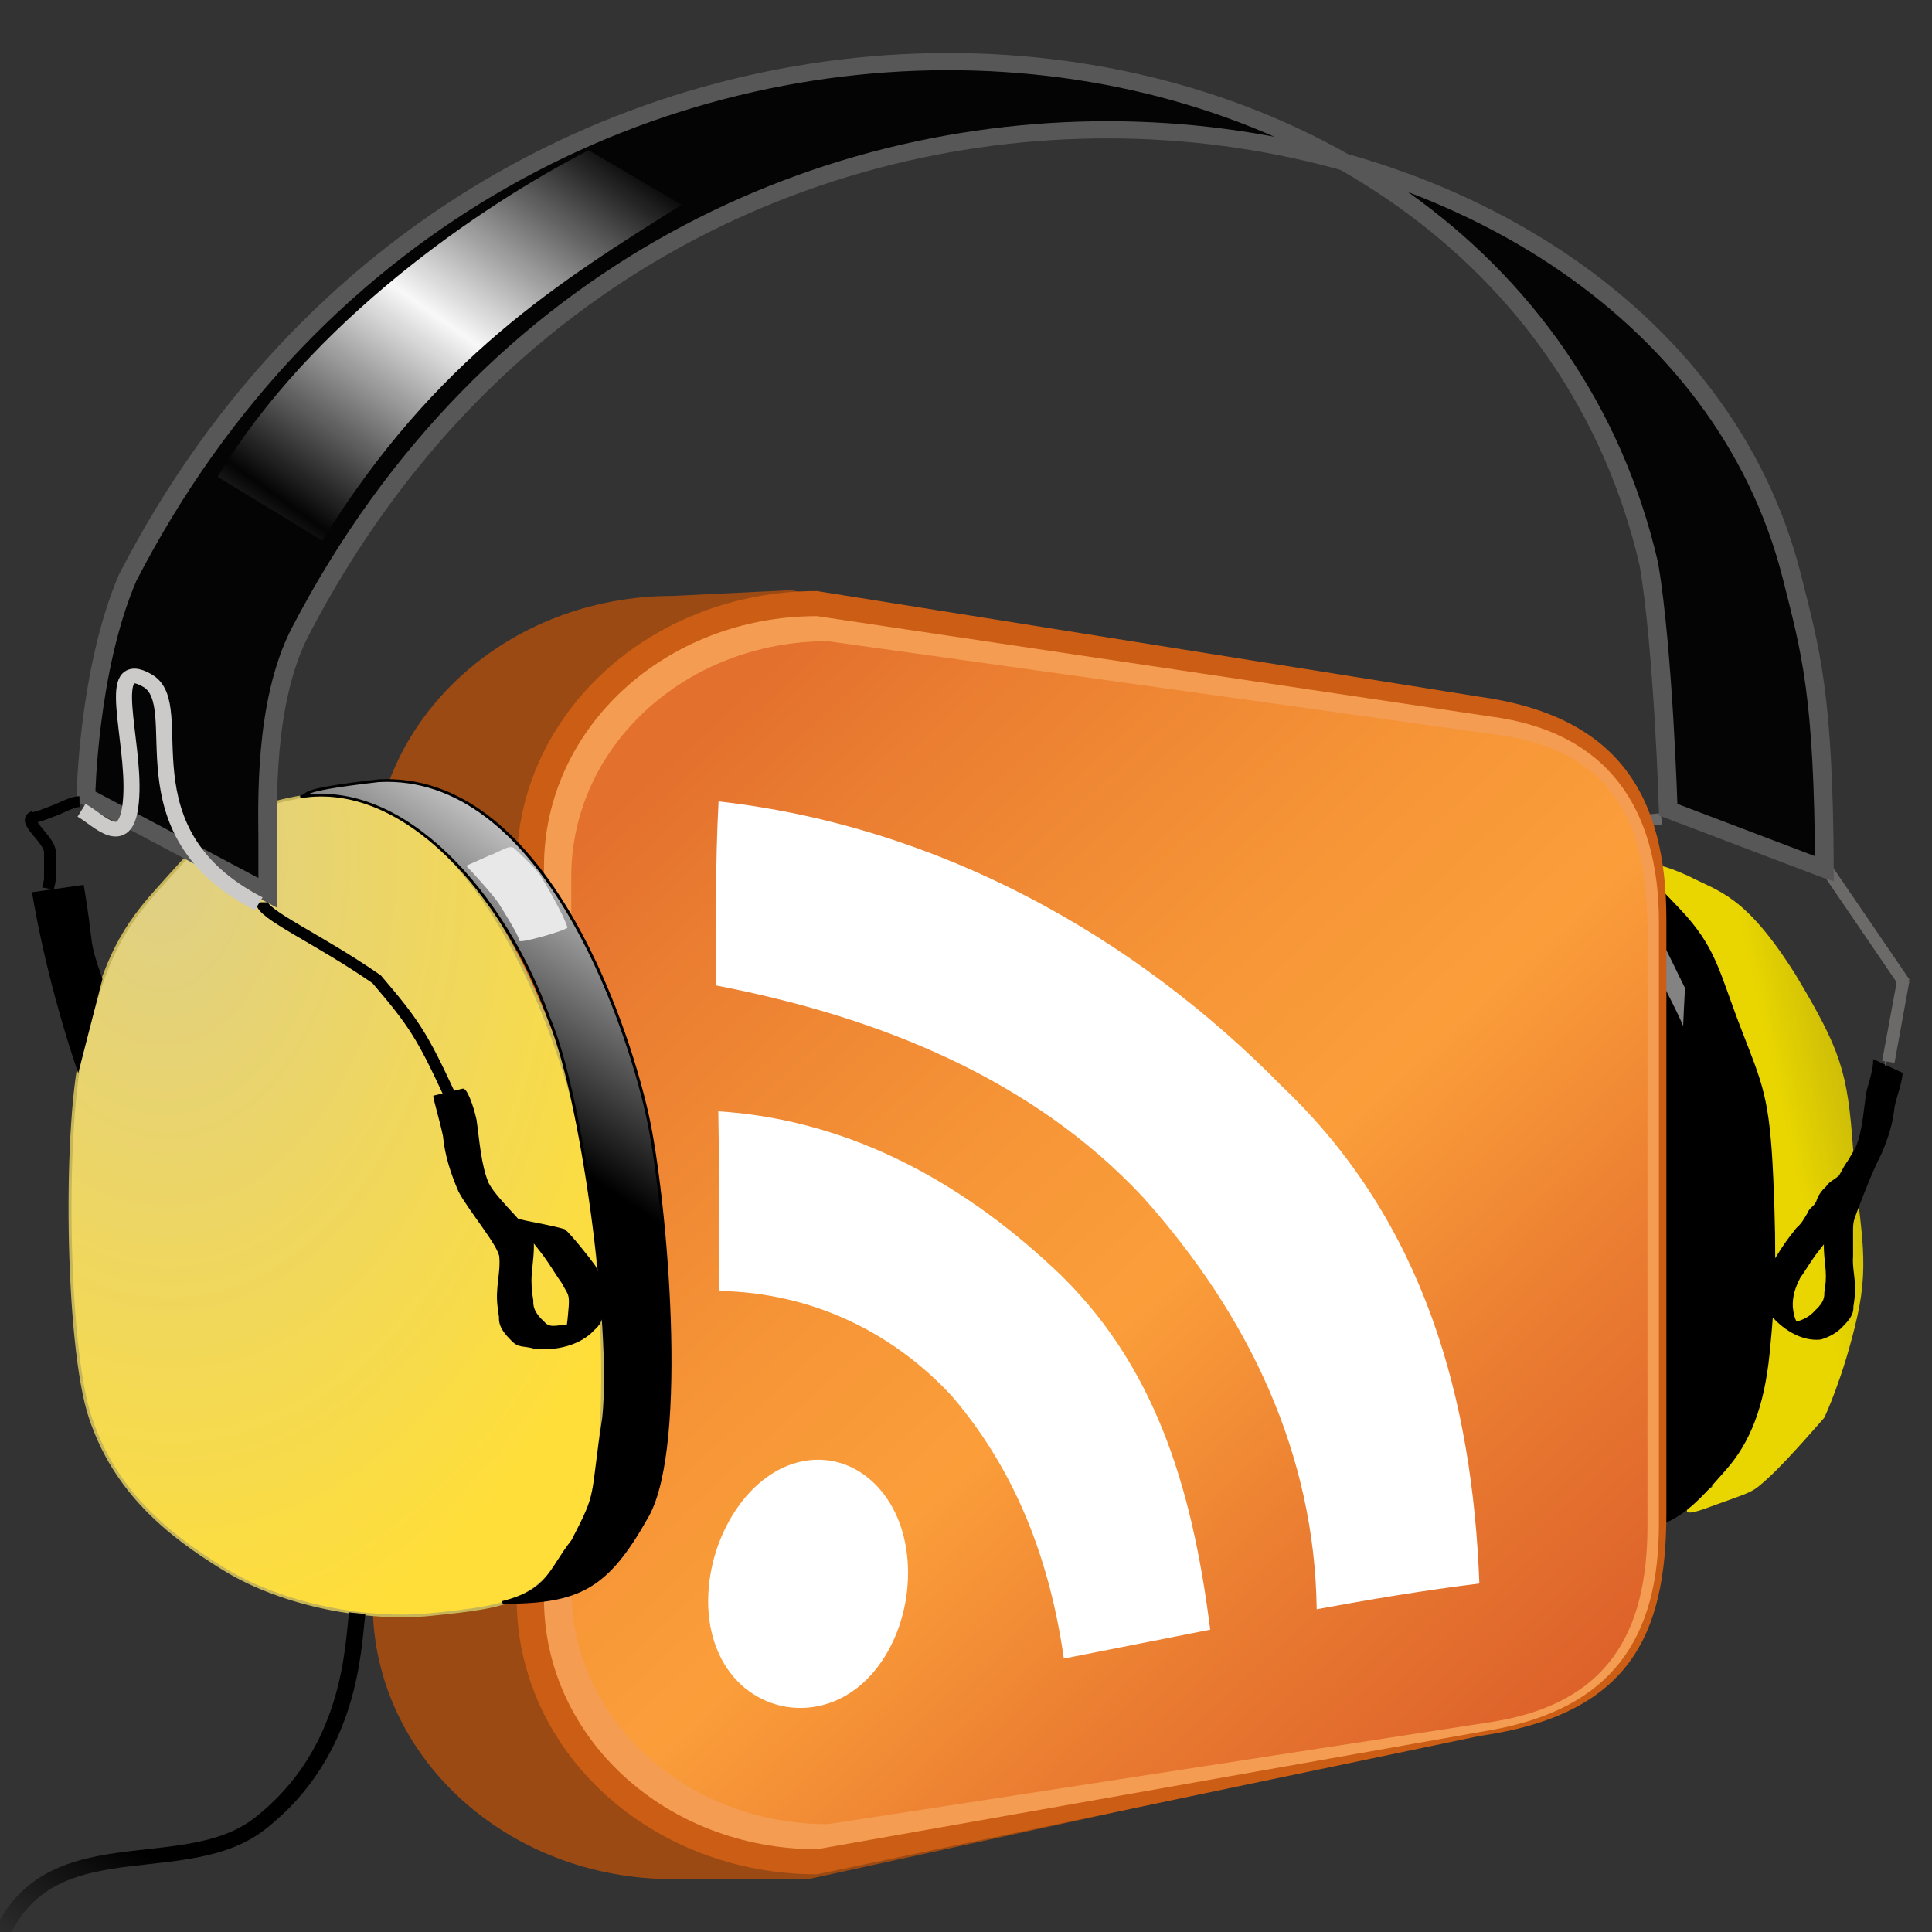 <?xml version="1.0" encoding="UTF-8" standalone="no"?>
<!-- Created with Inkscape (http://www.inkscape.org/) -->

<svg
   xmlns:dc="http://purl.org/dc/elements/1.1/"
   xmlns:cc="http://creativecommons.org/ns#"
   xmlns:rdf="http://www.w3.org/1999/02/22-rdf-syntax-ns#"
   xmlns:svg="http://www.w3.org/2000/svg"
   xmlns="http://www.w3.org/2000/svg"
   xmlns:xlink="http://www.w3.org/1999/xlink"
   xmlns:sodipodi="http://sodipodi.sourceforge.net/DTD/sodipodi-0.dtd"
   xmlns:inkscape="http://www.inkscape.org/namespaces/inkscape"
   width="32px"
   height="32px"
   id="svg2985"
   version="1.1"
   inkscape:version="0.48.3.1 r9886"
   sodipodi:docname="New document 2">
  <rect width="100%" height="100%" fill="#333333" stroke="none"/>
  <defs
     id="defs2987">
    <linearGradient
       inkscape:collect="always"
       xlink:href="#linearGradient6014"
       id="linearGradient5072"
       gradientUnits="userSpaceOnUse"
       gradientTransform="matrix(-0.708,0,0,1.797,501.362,-103.2)"
       x1="175.167"
       y1="194.683"
       x2="97.103"
       y2="154.109" />
    <linearGradient
       inkscape:collect="always"
       id="linearGradient6014">
      <stop
         style="stop-color: rgb(233, 214, 0); stop-opacity: 1;"
         offset="0"
         id="stop6016" />
      <stop
         style="stop-color: rgb(233, 214, 0); stop-opacity: 0;"
         offset="1"
         id="stop6018" />
    </linearGradient>
    <linearGradient
       inkscape:collect="always"
       xlink:href="#linearGradient8324"
       id="linearGradient5074"
       gradientUnits="userSpaceOnUse"
       gradientTransform="scale(0.524,1.909)"
       spreadMethod="reflect"
       x1="252.787"
       y1="153.114"
       x2="255.014"
       y2="174.824" />
    <linearGradient
       inkscape:collect="always"
       id="linearGradient8324">
      <stop
         style="stop-color: rgb(98, 96, 96); stop-opacity: 1;"
         offset="0"
         id="stop8326" />
      <stop
         style="stop-color: rgb(98, 96, 96); stop-opacity: 0;"
         offset="1"
         id="stop8328" />
    </linearGradient>
    <linearGradient
       inkscape:collect="always"
       xlink:href="#RSSg"
       id="linearGradient5076"
       gradientUnits="userSpaceOnUse"
       gradientTransform="matrix(0.822,0,0,0.822,178.544,120.483)"
       x1="30.06"
       y1="30.06"
       x2="225.94"
       y2="225.94" />
    <linearGradient
       x1="30.06"
       y1="30.06"
       x2="225.94"
       y2="225.94"
       id="RSSg"
       gradientUnits="userSpaceOnUse"
       gradientTransform="scale(0.822,0.822)">
      <stop
         offset="0.0"
         stop-color="#E3702D"
         id="stop6" />
      <stop
         offset="0.107"
         stop-color="#EA7D31"
         id="stop8" />
      <stop
         offset="0.35"
         stop-color="#F69537"
         id="stop10" />
      <stop
         offset="0.5"
         stop-color="#FB9E3A"
         id="stop12" />
      <stop
         offset="0.702"
         stop-color="#EA7C31"
         id="stop14" />
      <stop
         offset="0.887"
         stop-color="#DE642B"
         id="stop16" />
      <stop
         offset="1.0"
         stop-color="#D95B29"
         id="stop18" />
    </linearGradient>
    <radialGradient
       inkscape:collect="always"
       xlink:href="#linearGradient2956"
       id="radialGradient5078"
       gradientUnits="userSpaceOnUse"
       gradientTransform="matrix(-1.03,0,0,1.726,561.629,-259.733)"
       spreadMethod="pad"
       cx="421.235"
       cy="245.046"
       fx="424.244"
       fy="245.657"
       r="77.253" />
    <linearGradient
       id="linearGradient2956">
      <stop
         style="stop-color:#decf87;stop-opacity:1;"
         offset="0"
         id="stop2958" />
      <stop
         style="stop-color: rgb(255, 222, 57); stop-opacity: 1;"
         offset="1"
         id="stop2960" />
    </linearGradient>
    <linearGradient
       inkscape:collect="always"
       xlink:href="#linearGradient2940"
       id="linearGradient5080"
       gradientUnits="userSpaceOnUse"
       gradientTransform="matrix(-0.859,0,0,2.07,561.629,-259.733)"
       x1="401.959"
       y1="239.356"
       x2="393.494"
       y2="210.787" />
    <linearGradient
       id="linearGradient2940">
      <stop
         style="stop-color: rgb(0, 0, 0); stop-opacity: 1;"
         offset="0"
         id="stop2942" />
      <stop
         style="stop-color:#ffffff;stop-opacity:1;"
         offset="1"
         id="stop2944" />
    </linearGradient>
    <linearGradient
       inkscape:collect="always"
       xlink:href="#linearGradient8409"
       id="linearGradient5082"
       gradientUnits="userSpaceOnUse"
       gradientTransform="matrix(-1.374,-0.082,-0.077,1.29,468.314,-167.251)"
       spreadMethod="reflect"
       x1="197.195"
       y1="209.395"
       x2="180.355"
       y2="185.968" />
    <linearGradient
       inkscape:collect="always"
       id="linearGradient8409">
      <stop
         style="stop-color: rgb(248, 248, 248); stop-opacity: 1;"
         offset="0"
         id="stop8411" />
      <stop
         style="stop-color: rgb(248, 248, 248); stop-opacity: 0;"
         offset="1"
         id="stop8413" />
    </linearGradient>
    <linearGradient
       inkscape:collect="always"
       xlink:href="#linearGradient4754"
       id="linearGradient5084"
       gradientUnits="userSpaceOnUse"
       gradientTransform="translate(16.917,-137.686)"
       x1="102.362"
       y1="462.783"
       x2="88.12"
       y2="484.898" />
    <linearGradient
       inkscape:collect="always"
       id="linearGradient4754">
      <stop
         style="stop-color:#000000;stop-opacity:1;"
         offset="0"
         id="stop4756" />
      <stop
         style="stop-color:#000000;stop-opacity:0;"
         offset="1"
         id="stop4758" />
    </linearGradient>
  </defs>
  <sodipodi:namedview
     id="base"
     pagecolor="#ffffff"
     bordercolor="#666666"
     borderopacity="1.0"
     inkscape:pageopacity="0.0"
     inkscape:pageshadow="2"
     inkscape:zoom="11.197802"
     inkscape:cx="16"
     inkscape:cy="16"
     inkscape:current-layer="layer1"
     showgrid="true"
     inkscape:grid-bbox="true"
     inkscape:document-units="px"
     inkscape:window-width="1301"
     inkscape:window-height="744"
     inkscape:window-x="65"
     inkscape:window-y="24"
     inkscape:window-maximized="1" />
  <g
     id="layer1"
     inkscape:label="Layer 1"
     inkscape:groupmode="layer">
    <g
       id="g5010"
       transform="matrix(0.11,0,0,0.101,-11.082,-2.379)">
      <path
         d="m 339.433,164.683 c 10.288,0.206 11.111,0.412 15.432,2.469 4.732,2.675 8.642,3.086 16.255,16.255 6.79,12.345 7.819,15.843 8.642,28.394 0.823,12.551 2.675,17.901 0.617,27.777 -2.058,9.876 -4.938,16.46 -4.938,16.46 0,0 -5.451,6.891 -8.23,9.671 -2.881,2.881 -2.263,2.263 -9.465,5.144 -7.201,2.881 0.823,-3.498 0.823,-3.498 L 339.433,164.683 z"
         id="path5012"
         sodipodi:nodetypes="ccccczzzzc"
         style="fill:url(#linearGradient5072);fill-opacity:1;fill-rule:evenodd;stroke:none"
         inkscape:connector-curvature="0" />
      <path
         d="m 323.328,168.353 c 5.723,-1.774 12.438,-3.551 18.447,-3.004 8.09,3.089 6.304,1.093 11.766,7.374 5.463,6.282 5.84,10.106 9.118,19.392 3.278,9.286 4.37,11.198 4.916,24.855 0.546,13.657 0.273,19.392 -0.546,28.406 -0.819,9.013 -3.004,14.749 -6.555,19.119 -3.551,4.37 -6.555,8.467 -11.745,9.56 -5.189,1.093 -6.828,2.185 -11.198,1.093 -4.37,-1.093 -7.375,-1.366 -11.198,-5.736 -3.824,-4.37 -4.643,-3.551 -9.286,-12.291 -4.643,-8.74 -4.916,-9.56 -6.282,-17.753 -1.366,-8.194 -2.458,-12.291 -2.185,-31.41 0.273,-19.119 0,-13.657 1.639,-22.943 3.437,-8.837 4.936,-10.584 6.282,-11.745 3.389,-3.04 4.253,-3.731 6.828,-4.916 z"
         id="path5014"
         sodipodi:nodetypes="cccccccccccccccc"
         style="fill:#000000;fill-opacity:1;fill-rule:evenodd;stroke:#000000;stroke-width:0.282pt;stroke-linecap:butt;stroke-linejoin:miter;stroke-opacity:1"
         inkscape:connector-curvature="0" />
      <path
         d="m 148,285.862 c 0,14.083 -3.134,25.5 -7,25.5 -3.866,0 -7,-11.417 -7,-25.5 0,-14.083 3.134,-25.5 7,-25.5 3.866,0 7,11.417 7,25.5 z"
         id="path5016"
         sodipodi:cx="141"
         sodipodi:cy="285.86218"
         sodipodi:rx="7"
         sodipodi:ry="25.5"
         sodipodi:type="arc"
         style="fill:url(#linearGradient5074);fill-opacity:1;fill-rule:evenodd;stroke:none"
         transform="matrix(-1.128,0,0,1.128,496.852,-100.945)" />
      <path
         d="m 338.318,168.96 c 0.63,0.673 10.148,10.413 10.602,11.414 0.364,0.631 5.225,10.838 5.275,11.541 -0.058,0.483 0.244,-5.99 0.271,-6.44 0.724,1.887 -2.718,-6.069 -3.111,-6.702 -0.478,-1.012 -3.741,-3.309 -4.556,-4.161 -0.6,-0.684 -4.506,-4.394 -5.251,-4.923 l -3.231,-0.728 z"
         id="path5018"
         sodipodi:nodetypes="cccccccc"
         style="fill:#838383;fill-opacity:1;fill-rule:nonzero;stroke:none"
         inkscape:connector-curvature="0" />
      <path
         d="m 382.802,197.241 c 0.022,1.91 -0.696,3.741 -1.069,5.603 -0.352,2.629 -0.568,6.319 -1.549,8.787 -1.238,2.549 -2.849,4.916 -3.866,7.572 -0.517,1.585 -0.578,3.225 -0.578,4.874 0.01,1.471 -0.358,1.76 -0.351,3.231 -0.086,1.55 0.154,3.075 0.258,4.615 0.087,1.216 -0.012,2.402 -0.204,3.598 0.076,1.284 -0.581,2.102 -1.419,2.971 -0.843,1.058 -1.89,1.569 -3.153,1.918 -4.912,-1.429 3.793,3.534 1.345,1.1 -1.147,-0.95 -1.372,-2.206 -1.517,-3.614 -0.091,-1.733 0.389,-3.262 1.123,-4.799 0.667,-1.008 1.243,-2.073 1.893,-3.092 0.543,-0.895 1.195,-1.713 1.79,-2.572 0.796,-0.692 1.212,-1.621 1.696,-2.537 0.435,-1.028 0.931,-0.937 1.366,-1.959 0.233,-0.981 0.775,-1.598 1.426,-2.31 0.452,-0.937 0.796,-1.911 1.104,-2.907 0.04,-0.488 0.027,-1.936 0.264,-2.298 l -2.202,-1.771 c -0.315,0.437 -1.007,1.519 -1.111,2.08 -0.286,0.926 -1.893,1.477 -2.301,2.354 -0.717,0.727 -1.238,1.465 -1.511,2.469 -0.43,1.006 -0.933,0.887 -1.327,1.91 -0.475,0.889 -0.9,1.763 -1.661,2.45 -0.604,0.856 -1.231,1.692 -1.789,2.579 -0.673,1.037 -1.23,2.145 -1.904,3.184 -0.762,1.613 -1.298,3.194 -1.243,5.011 0.095,1.431 0.22,2.908 1.36,3.91 1.749,2.113 4.455,3.968 7.248,3.632 1.299,-0.427 2.399,-1.086 3.306,-2.132 0.869,-0.968 1.662,-1.909 1.594,-3.291 0.181,-1.218 0.322,-2.421 0.229,-3.66 -0.064,-1.542 -0.395,-3.055 -0.275,-4.606 0.007,-1.472 -0.007,-2.943 -0.005,-4.415 0.006,-1.601 0.355,-2.018 0.839,-3.565 0.944,-2.677 2.216,-6.219 3.43,-8.771 0.988,-2.498 1.737,-4.986 1.972,-7.675 0.345,-1.892 1.083,-3.697 1.238,-5.611 l -4.444,-2.264 z"
         id="path5020"
         sodipodi:nodetypes="ccccccccccccccccccccccccccccccccccccccccc"
         style="fill:#000000;fill-opacity:1;fill-rule:nonzero;stroke:none"
         inkscape:connector-curvature="0" />
      <path
         d="m 384.746,196.577 c 0,0 -0.062,1.867 -0.176,1.867 l 0,-1.867 c 0.114,0 0.176,0 0.176,0 z"
         id="path5022"
         style="fill:#6c6969;fill-opacity:1;fill-rule:evenodd;stroke:none"
         inkscape:connector-curvature="0" />
      <path
         d="m 376.818,165.922 11.452,18.287 -1.586,0.987 -11.452,-18.287 1.586,-0.987 z"
         id="path5024"
         style="fill:#6c6969;fill-opacity:1;fill-rule:evenodd;stroke:none"
         inkscape:connector-curvature="0" />
      <path
         d="m 386.437,184.033 1.832,0.317 -2.255,13.495 -1.867,-0.317 2.29,-13.495 z"
         id="path5026"
         style="fill:#6c6969;fill-opacity:1;fill-rule:evenodd;stroke:none"
         inkscape:connector-curvature="0" />
      <path
         d="m 350.814,156.902 0.211,1.832 -10.43,1.233 -0.211,-1.868 10.43,-1.198 z"
         id="path5028"
         style="fill:#6c6969;fill-opacity:1;fill-rule:evenodd;stroke:none"
         inkscape:connector-curvature="0" />
      <path
         d="m 340.208,158.135 0.529,1.797 c -0.495,0.152 -1.095,0.723 -2.29,1.022 l -0.458,-1.797 c 0.697,-0.174 1.181,-0.702 2.22,-1.022 z"
         id="path5030"
         style="fill:#6c6969;fill-opacity:1;fill-rule:evenodd;stroke:none"
         inkscape:connector-curvature="0" />
      <path
         d="m 339.116,158.945 -0.529,1.797 c 0.131,0.037 -0.17,0.048 -0.599,0.282 -0.429,0.234 -0.916,0.608 -1.586,0.775 -0.411,0.103 -0.637,0.233 -0.987,0.423 -0.349,0.19 -0.794,0.436 -1.445,0.599 -0.399,0.1 -1.476,0.65 -2.079,0.951 -0.14,0.07 -0.191,0.099 -0.282,0.141 -0.034,0.086 -0.053,0.142 -0.106,0.247 l -1.691,-0.846 c 0.071,-0.142 0.103,-0.166 0.106,-0.176 0.002,-0.01 -0.076,-0.116 0.176,-0.458 0.252,-0.342 0.433,-0.346 0.529,-0.388 0.095,-0.042 0.199,-0.1 0.423,-0.211 0.497,-0.249 1.523,-0.857 2.466,-1.092 0.437,-0.109 0.676,-0.235 1.022,-0.423 0.345,-0.188 0.776,-0.441 1.409,-0.599 0.148,-0.037 0.651,-0.285 1.163,-0.564 0.512,-0.279 1.138,-0.706 2.008,-0.458 z"
         id="path5032"
         style="fill:#6c6969;fill-opacity:1;fill-rule:evenodd;stroke:none"
         inkscape:connector-curvature="0" />
      <path
         d="m 330.659,162.716 0.81,1.656 c 0.33,-0.165 0.273,-0.263 0.247,-0.176 -0.026,0.087 -0.048,0.265 -0.07,0.493 -0.046,0.457 -0.07,1.06 -0.07,1.515 l -1.832,0 c 0,-0.463 -0.024,-1.098 0.035,-1.691 0.03,-0.297 0.089,-0.594 0.176,-0.881 0.087,-0.287 0.176,-0.652 0.705,-0.916 z"
         id="path5034"
         style="fill:#6c6969;fill-opacity:1;fill-rule:evenodd;stroke:none"
         inkscape:connector-curvature="0" />
      <path
         d="m 332.925,258.58 c -0.63,-0.673 -3.393,-4.957 -3.848,-5.959 -0.364,-0.631 -2.627,-4.603 -2.677,-5.306 0.058,-0.483 -2.322,-0.245 -2.35,0.205 0.056,0.711 2.718,6.069 3.111,6.702 0.478,1.012 1.923,2.27 2.737,3.122 0.6,0.684 0.869,0.757 1.614,1.286 l 1.412,-0.051 z"
         id="path5036"
         sodipodi:nodetypes="cccccccc"
         style="fill:#838383;fill-opacity:1;fill-rule:nonzero;stroke:none"
         inkscape:connector-curvature="0" />
      <path
         style="fill:#9b4a13;fill-opacity:1"
         d="m 202.077,121.277 17.733,-0.938 98.721,20.638 c 20.015,4.61 28.483,16.332 28.483,36.618 l 0,97.204 c 0,20.286 -11.552,30.194 -30.975,34.701 l -93.561,22.211 -20.399,0.007 c -25.047,0 -45.212,-20.164 -45.212,-45.212 l 0,-120.017 c 0,-25.047 20.164,-45.212 45.212,-45.212 l 0,1.7e-4 z"
         id="path5038"
         sodipodi:nodetypes="cccccccccccc"
         inkscape:connector-curvature="0" />
      <path
         style="fill:#cc5d15"
         d="m 223.756,120.483 99.723,17.325 c 21.053,3.164 28.181,16.332 28.181,36.618 l 0,97.204 c 0,20.286 -5.673,33.112 -28.181,36.618 l -99.723,22.675 c -25.047,0 -45.212,-20.164 -45.212,-45.212 l 0,-120.017 c 0,-25.047 20.164,-45.212 45.212,-45.212 z"
         id="path5040"
         sodipodi:nodetypes="ccccccccc"
         inkscape:connector-curvature="0" />
      <path
         style="fill:#f49c52"
         d="m 223.756,124.593 101.432,16.466 c 17.662,2.493 25.347,15.068 25.347,33.785 l 0,98.651 c 0,18.717 -7.037,30.259 -25.347,33.785 l -101.432,19.534 c -22.77,0 -41.102,-18.331 -41.102,-41.102 l 0,-120.017 c 0,-22.77 18.331,-41.102 41.102,-41.102 z"
         id="path5042"
         sodipodi:nodetypes="ccccccccc"
         inkscape:connector-curvature="0" />
      <path
         style="fill:url(#linearGradient5076)"
         d="m 225.4,128.703 99.972,15.233 c 18.065,2.301 23.442,14.389 23.442,32.263 l 0,97.475 c 0,17.874 -6.111,29.28 -23.442,32.263 l -99.972,16.767 c -21.404,0 -38.636,-17.231 -38.636,-38.636 l 0,-116.729 c 0,-21.404 17.231,-38.636 38.636,-38.636 z"
         id="path5044"
         sodipodi:nodetypes="ccccccccc"
         inkscape:connector-curvature="0" />
      <path
         style="fill:#ffffff"
         d="m 299.004,287.457 c -0.284,-25.359 -10.165,-48.142 -26.159,-67.581 -16.638,-19.394 -39.727,-29.557 -64.249,-34.709 -0.035,-9.998 -0.164,-19.859 0.348,-30.188 33.299,4.096 62.746,22.163 84.912,46.807 21.472,22.242 28.606,51.459 29.644,81.452 -8.445,1.13 -16.576,2.634 -24.496,4.22 -10e-6,1e-5 -2e-5,0 -3e-5,-10e-6 z m -16.027,3.347 c -7.457,1.599 -14.778,3.191 -22.043,4.738 -2.061,-15.714 -7.019,-30.552 -16.878,-43.063 -8.999,-10.566 -21.189,-16.972 -35.096,-17.221 0.175,-9.869 0.106,-19.689 -0.061,-29.461 20.544,1.431 37.841,12.447 51.728,27.016 14.956,16.038 19.878,36.877 22.35,57.992 1e-5,0 2e-5,0 4e-5,-1e-5 0,0 10e-6,0 10e-6,-10e-6 l -2e-5,0 z M 237.457,280.533 c 0.173,5.381 -1.141,10.585 -3.5,14.716 -2.358,4.132 -5.815,7.182 -10.077,8.109 -4.262,0.926 -8.501,-0.458 -11.583,-3.566 -3.082,-3.108 -4.952,-7.966 -4.923,-13.766 0.029,-5.8 1.858,-11.382 4.615,-15.55 2.757,-4.168 6.466,-6.924 10.535,-7.449 4.07,-0.525 7.737,1.231 10.412,4.392 2.675,3.161 4.347,7.733 4.52,13.114 0,0 0,0 0,0 z"
         id="path5046"
         sodipodi:nodetypes="ccccccsccccccccccccssssssscc"
         inkscape:connector-curvature="0" />
      <path
         d="m 147.676,153.958 c 24.247,-1.347 37.045,38.392 40.412,54.893 2.707,13.265 6.062,53.883 0,65.67 -6.062,11.787 -10.018,12.414 -22.564,13.807 -9.093,1.01 -21.89,-1.347 -30.983,-7.409 -8.632,-5.755 -16.502,-12.797 -20.206,-24.921 -3.677,-12.034 -4.041,-49.168 -1.01,-61.292 3.031,-12.124 4.703,-17.566 11.113,-25.258 6.735,-8.082 10.103,-13.471 23.237,-15.491 z"
         id="path5048"
         sodipodi:nodetypes="ccccccccc"
         style="fill:url(#radialGradient5078);fill-opacity:1;fill-rule:evenodd;stroke:#c7b559;stroke-width:0.333pt;stroke-linecap:butt;stroke-linejoin:miter;stroke-opacity:1"
         inkscape:connector-curvature="0" />
      <path
         d="m 157.819,151.582 c 24.247,-1.347 37.045,38.392 40.412,54.893 2.707,13.265 6.062,53.883 0,65.67 -6.062,11.787 -10.208,14.226 -21.801,14.189 7.061,-1.96 7.071,-5.298 10.562,-10.107 4.047,-8.452 2.736,-6.622 4.659,-20.177 1.449,-15.271 -3.406,-53.465 -8.291,-65.576 -6.561,-20.034 -21.671,-39.082 -37.399,-36.239 1.825,-0.496 -1.181,-1.015 11.858,-2.654 z"
         id="path5050"
         sodipodi:nodetypes="ccccccccc"
         style="fill:url(#linearGradient5080);fill-opacity:1;fill-rule:evenodd;stroke:#000000;stroke-width:0.333pt;stroke-linecap:butt;stroke-linejoin:miter;stroke-opacity:1"
         inkscape:connector-curvature="0" />
      <path
         d="m 375.456,166.074 c -0.124,-28.76 -2.075,-35.708 -4.859,-47.799 -20.265,-88.004 -167.569,-110.537 -224.619,8.817 -5.578,11.67 -4.92,28.898 -4.92,34.373 0,5.475 0,8.517 0,8.517 l -27.377,-15.818 c 0,0 0.332,-20.803 6.295,-35.891 56.75,-119.847 207.244,-104.897 229.062,-2.131 2.171,14.12 2.902,40.198 2.902,40.198 l 23.515,9.734 z"
         id="path5052"
         style="fill:#040404;fill-opacity:1;fill-rule:evenodd;stroke:#575757;stroke-width:2.814;stroke-linecap:butt;stroke-linejoin:miter;stroke-miterlimit:4;stroke-opacity:1;stroke-dasharray:none"
         sodipodi:nodetypes="cssscccccc"
         inkscape:connector-curvature="0" />
      <path
         d="m 170.42,202.081 c 0.661,-0.173 1.64,2.907 2.082,5.108 0.416,3.11 0.672,7.473 1.832,10.393 1.464,3.015 6.788,7.803 6.78,9.543 0.102,1.833 -0.183,3.637 -0.305,5.458 -0.103,1.438 0.014,2.841 0.241,4.255 -0.09,1.519 0.688,2.486 1.679,3.514 0.997,1.252 2.235,0.194 3.729,0.607 5.81,-1.69 -4.486,5.841 -1.591,2.962 1.357,-1.123 1.346,-4.547 1.518,-6.213 0.108,-2.049 -0.184,-1.92 -1.051,-3.737 -0.789,-1.193 -1.471,-2.452 -2.238,-3.657 -0.642,-1.059 -1.413,-2.026 -2.117,-3.042 -0.942,-0.818 -7.753,-4.777 -8.033,-5.205 l 2.604,-2.094 c 0.373,0.517 1.191,1.797 1.313,2.46 0.338,1.095 5.069,1.509 8.913,2.696 0.935,0.811 3.808,4.752 4.606,5.981 0.901,1.908 1.535,3.778 1.47,5.927 -0.112,1.693 -0.26,3.44 -1.608,4.624 -2.069,2.499 -5.739,3.473 -9.042,3.075 -1.536,-0.505 -2.367,-0.064 -3.439,-1.301 -1.028,-1.145 -1.966,-2.257 -1.885,-3.893 -0.214,-1.441 -0.381,-2.863 -0.271,-4.329 0.076,-1.824 0.467,-3.613 0.325,-5.447 -0.008,-1.74 -4.716,-7.794 -6.152,-10.812 -1.169,-2.955 -2.054,-5.898 -2.332,-9.077 -0.408,-2.238 -1.514,-6.205 -1.464,-6.636 l 4.439,-1.16 z"
         id="path5054"
         sodipodi:nodetypes="ccccccccccccccccccccccccccccs"
         style="fill:#000000;fill-opacity:1;fill-rule:nonzero;stroke:none"
         inkscape:connector-curvature="0" />
      <path
         d="m 113.354,168.666 c 1.668,10.843 0.564,8.37 2.814,15.441 l -3.642,15.438 c -1.906,-5.991 -5.07,-17.357 -6.965,-29.671 l 7.793,-1.208 z"
         id="path5056"
         sodipodi:nodetypes="ccccc"
         style="fill:#000000;fill-opacity:1;fill-rule:evenodd;stroke:none"
         inkscape:connector-curvature="0" />
      <path
         d="m 189.385,48.195 c -16.314,9.111 -41.988,28.259 -55.865,53.554 l 15.758,10.463 c 16.984,-29.947 35.919,-42.614 54.108,-55.084 l -14,-8.932 z"
         id="path5058"
         sodipodi:nodetypes="ccccc"
         style="fill:url(#linearGradient5082);fill-opacity:1;fill-rule:nonzero;stroke:none"
         inkscape:connector-curvature="0" />
      <path
         d="m 112.719,155.018 c -1.123,0.01 -2.663,1.006 -3.859,1.484 -1.317,0.527 -1.751,0.809 -3.266,1.188"
         id="path5060"
         style="fill:none;stroke:#000000;stroke-width:1.334pt;stroke-linecap:butt;stroke-linejoin:miter;stroke-opacity:1"
         inkscape:connector-curvature="0" />
      <path
         d="m 105.891,157.393 c -1.979,0.792 2.375,3.806 2.375,5.938 0,1.484 0,2.969 0,4.453 0,0.149 -0.236,1.182 -0.297,1.484"
         id="path5062"
         style="fill:none;stroke:#000000;stroke-width:1.334pt;stroke-linecap:butt;stroke-linejoin:miter;stroke-opacity:1"
         inkscape:connector-curvature="0" />
      <path
         style="fill:none;stroke:#000000;stroke-width:1.334pt;stroke-linecap:butt;stroke-linejoin:miter;stroke-opacity:1"
         sodipodi:nodetypes="ccc"
         id="path5064"
         d="m 140.183,171.53 c 0,2.007 8.428,5.926 17.282,12.62 5.599,7.131 6.882,9.29 11.019,19.026"
         inkscape:connector-curvature="0" />
      <path
         style="fill:none;stroke:url(#linearGradient5084);stroke-width:2.466;stroke-linecap:butt;stroke-linejoin:miter;stroke-miterlimit:4;stroke-opacity:1;stroke-dasharray:none"
         sodipodi:nodetypes="csc"
         id="path5066"
         d="m 154.531,288.107 c -0.671,5.747 -0.88,22.785 -14.657,34.507 -12.259,10.43 -34.88,-1.558 -40.507,23.365"
         inkscape:connector-curvature="0" />
      <path
         d="m 170.942,165.536 c 0.745,0.797 4.583,5.388 5.121,6.572 0.43,0.746 2.822,4.874 2.881,5.705 -0.068,0.571 7.118,-1.706 7.245,-2.144 -0.446,-1.886 -3.5,-7.557 -3.965,-8.307 -0.565,-1.196 -3.034,-3.635 -3.997,-4.643 -0.71,-0.808 -2.359,0.625 -3.809,1.14 l -3.476,1.676 z"
         id="path5068"
         sodipodi:nodetypes="cccccccc"
         style="fill:#e8e8e8;fill-opacity:1;fill-rule:nonzero;stroke:none"
         inkscape:connector-curvature="0" />
      <path
         d="m 139.692,171.774 c -21.225,-11.923 -10.263,-32.431 -16.703,-36.574 -6.567,-4.224 -1.976,9.488 -2.48,18.999 -0.504,9.523 -4.967,3.679 -7.488,2.239"
         id="path5070"
         sodipodi:nodetypes="czzc"
         style="fill:none;stroke:#ccc9c9;stroke-width:2.414;stroke-linecap:butt;stroke-linejoin:miter;stroke-miterlimit:4;stroke-opacity:1"
         inkscape:connector-curvature="0" />
    </g>
  </g>
</svg>
